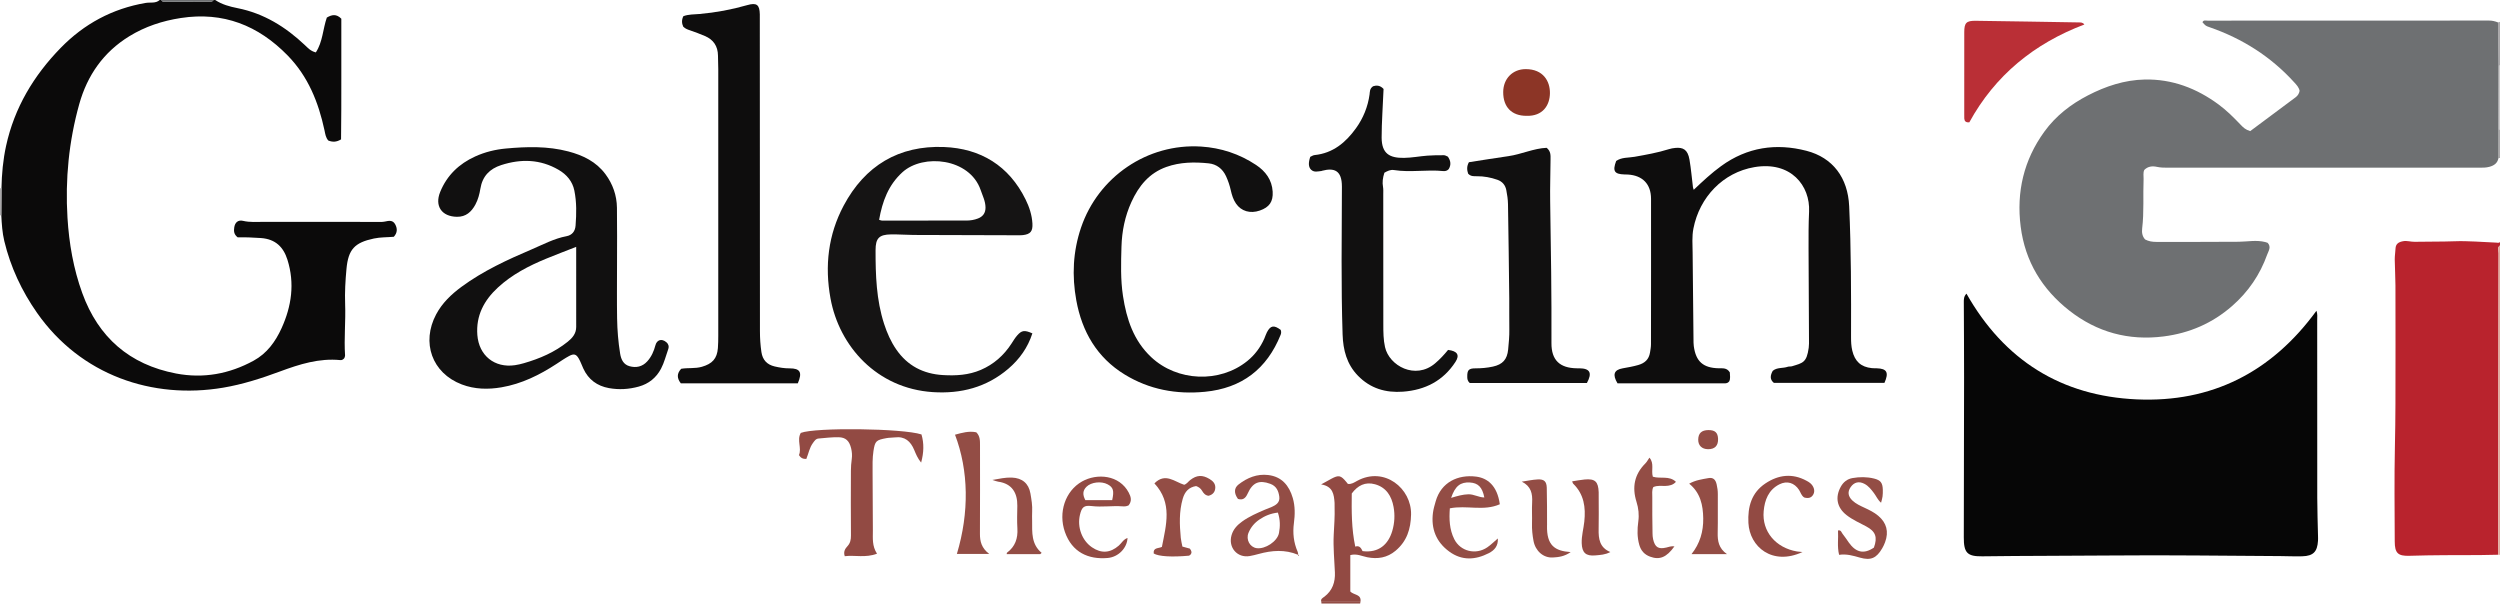 <?xml version="1.0" encoding="iso-8859-1"?>
<!-- Generator: Adobe Illustrator 27.0.0, SVG Export Plug-In . SVG Version: 6.00 Build 0)  -->
<svg version="1.1" id="Layer_1" xmlns="http://www.w3.org/2000/svg" xmlns:xlink="http://www.w3.org/1999/xlink" x="0px" y="0px"
	 viewBox="0 0 1487 359" style="enable-background:new 0 0 1487 359;" xml:space="preserve">
<g>
	<path style="fill:#0B0A0A;" d="M128,0c4.009,2.688,8.623,3.92,13.216,4.833c15.687,3.118,28.609,11.132,40.044,21.925
		c1.805,1.704,3.435,3.626,6.593,4.42c4.12-6.24,4.177-13.934,6.541-20.721c2.968-1.757,5.671-2.329,8.624,0.679
		c-0.094,23.809,0.152,47.888-0.16,71.774c-2.909,1.757-5.259,1.617-7.604,0.663c-1.563-1.811-1.793-3.97-2.247-6.079
		c-3.579-16.644-9.73-32.009-21.884-44.463c-17.519-17.952-38.359-26.19-63.559-22.317c-10.955,1.684-21.26,5.068-30.698,10.874
		c-15.322,9.425-24.951,23.25-29.728,40.334c-6.178,22.098-8.402,44.745-6.998,67.619c0.937,15.262,3.549,30.344,8.796,44.799
		c9.572,26.366,28.139,42.507,55.723,47.813c16.245,3.125,31.733,0.29,46.223-7.631c7.911-4.325,12.962-11.314,16.604-19.325
		c5.962-13.114,7.894-26.677,3.491-40.678c-2.401-7.635-7.166-12.306-15.752-12.93c-4.779-0.347-9.564-0.508-13.859-0.419
		c-2.36-1.825-2.318-3.855-2.043-5.841c0.415-3.006,2.297-4.665,5.208-3.97c4.152,0.992,8.293,0.594,12.431,0.606
		c22.326,0.066,44.653,0.035,66.979,0.025c1.663-0.001,3.381,0.151,4.977-0.204c2.415-0.538,4.7-0.984,6.125,1.615
		c1.398,2.549,1.364,5.062-0.8,7.432c-3.969,0.358-7.935,0.202-11.876,1.038c-11.497,2.44-15.207,6.486-16.284,18.064
		c-0.645,6.934-1.062,13.935-0.797,20.932c0.386,10.152-0.712,20.304-0.048,30.459c0.041,0.622-0.305,1.27-0.406,1.661
		c-0.718,0.941-1.585,1.281-2.361,1.204c-12.615-1.255-24.287,2.441-35.854,6.727c-11.038,4.09-22.222,7.706-33.857,9.668
		c-42.1,7.102-84.699-7.372-110.697-44.458c-9.117-13.005-15.77-27.225-19.502-42.72c-1.209-5.02-1.522-10.171-1.774-15.316
		c0.032-5.38,0.064-10.761,0.096-16.141c0.16-8.481,0.929-16.902,2.739-25.197C8.571,64.059,20.07,44.923,36.106,28.48
		C50.02,14.212,66.823,5.126,86.655,1.737C89.408,1.267,92.576,2.177,95,0c0.333,0,0.667,0,1,0c0.222,0.732,0.743,1.011,1.477,1.009
		c9.152-0.023,18.304-0.043,27.456-0.057C125.778,0.951,126.602,0.949,127,0C127.333,0,127.667,0,128,0z"/>
	<path style="fill:#B9232D;" d="M1485.941,329.956c-3.657,0.07-7.313,0.192-10.97,0.202c-13.976,0.039-27.95-0.014-41.924,0.43
		c-6.808,0.217-8.63-1.669-8.657-8.502c-0.074-18.817-0.302-37.641,0.1-56.45c0.181-8.478,0.29-16.956,0.317-25.433
		c0.075-23.48,0.053-46.961,0.005-70.441c-0.011-5.148-0.358-10.295-0.416-15.444c-0.024-2.146,0.371-4.293,0.457-6.444
		c0.117-2.938,1.971-3.935,4.502-4.404c2.359-0.437,4.623,0.408,6.937,0.351c7.812-0.19,15.621-0.01,23.444-0.311
		c8.28-0.32,16.603,0.472,24.907,0.789c0.808,0.031,1.643,0.371,2.357-0.299c0,0.667,0,1.333,0,2
		c-1.8,1.222-0.833,3.047-0.837,4.546c-0.112,43.644-0.158,87.288-0.204,130.932
		C1485.941,297.637,1485.946,313.797,1485.941,329.956z"/>
	<path style="fill:#E1AC9E;" d="M1485.941,329.956c0.005-16.159,0-32.318,0.017-48.478c0.047-43.644,0.092-87.288,0.204-130.932
		c0.004-1.499-0.963-3.324,0.837-4.546c0,61.333,0,122.667,0,184C1486.647,329.985,1486.294,329.971,1485.941,329.956z"/>
	<path style="fill:#CDCBCC;" d="M1487,39c0,12.667,0,25.333,0,38c-0.308,0.005-0.615-0.009-0.921-0.042
		c0.022-12.63,0.043-25.259,0.065-37.889C1486.431,39.065,1486.716,39.043,1487,39z"/>
	<path style="fill:#6E7072;" d="M127,0c-0.398,0.949-1.222,0.951-2.067,0.952c-9.152,0.014-18.304,0.034-27.456,0.057
		C96.743,1.011,96.222,0.732,96,0C106.333,0,116.667,0,127,0z"/>
	<path style="fill:#AAA8AA;" d="M1487,39c-0.284,0.043-0.569,0.065-0.856,0.069c-0.114-8.576-0.229-17.152-0.343-25.728
		c0.4-0.113,0.799-0.227,1.199-0.34C1487,21.667,1487,30.333,1487,39z"/>
	<path style="fill:#934D45;" d="M809.196,358.003c-0.065,0.332-0.131,0.665-0.196,0.997c-7.667,0-15.333,0-23,0
		c-0.025-0.333-0.05-0.665-0.075-0.998C793.682,358.002,801.439,358.003,809.196,358.003z"/>
	<path style="fill:#AAA8AA;" d="M1486.079,76.958c0.306,0.033,0.613,0.047,0.921,0.042c0,5.667,0,11.333,0,17l-0.465-0.006
		l-0.458,0.078C1486.078,88.367,1486.078,82.662,1486.079,76.958z"/>
	<path style="fill:#AAA8AA;" d="M0,112c0.297,0.023,0.591,0.006,0.883-0.051c-0.032,5.38-0.064,10.761-0.096,16.141l-0.406,0.063
		L0,128C0,122.667,0,117.333,0,112z"/>
	<path style="fill:#6E7072;" d="M1486.079,76.958c-0.001,5.705-0.001,11.409-0.002,17.114c-0.576,2.997-2.569,4.372-5.387,5.15
		c-1.989,0.549-3.946,0.517-5.931,0.517c-61.811,0.009-123.621,0.008-185.432,0.007c-2.158,0-4.287-0.04-6.438-0.51
		c-2.675-0.585-5.315-0.317-7.465,1.838c-0.815,1.704-0.345,3.563-0.417,5.364c-0.391,9.799,0.331,19.629-0.844,29.411
		c-0.282,2.348,0.006,4.66,1.739,6.576c2.083,1.13,4.32,1.464,6.697,1.458c16.327-0.041,32.656,0.088,48.981-0.084
		c5.288-0.056,10.571-1.176,15.84,0.182c0.475,0.122,0.935,0.305,1.356,0.444c2.348,2.461,0.52,4.834-0.252,6.994
		c-4.279,11.979-11.25,22.174-20.837,30.566c-11.716,10.256-25.319,16.158-40.758,18.125c-20.856,2.657-39.657-2.507-56.067-15.349
		c-16.213-12.688-26.349-29.291-28.966-49.995c-2.61-20.642,1.864-39.636,14.134-56.531c6.761-9.31,15.681-16.234,25.879-21.498
		c10.588-5.466,21.738-9.172,33.73-9.432c16.392-0.356,30.898,5.205,43.986,14.847c4.854,3.576,9.071,7.83,13.215,12.161
		c1.403,1.467,2.79,2.856,5.586,3.675c8.747-6.507,17.925-13.31,27.066-20.163c1.211-0.908,2.028-2.189,2.315-3.767
		c-0.376-2.056-1.751-3.492-3.097-4.976c-13.935-15.366-30.882-26.108-50.416-32.884c-2.314-0.803-2.323-0.776-4.268-2.965
		c0.629-1.492,1.968-0.956,3.023-0.956c55.813-0.025,111.626-0.015,167.439-0.052c1.892-0.001,3.61,0.411,5.311,1.115
		c0.114,8.576,0.229,17.152,0.343,25.728C1486.122,51.698,1486.101,64.328,1486.079,76.958z"/>
	<path style="fill:#060606;" d="M1169.658,174.657c22.476,39.722,56.515,60.904,101.305,62.896
		c44.519,1.98,80.211-16.131,106.864-52.714c0.725,2.023,0.443,3.767,0.444,5.437c0.019,35.325-0.012,70.65,0.036,105.975
		c0.01,7.483,0.296,14.966,0.448,22.45c0.02,0.999,0.055,2.003-0.009,2.999c-0.417,6.513-2.808,8.974-9.318,9.183
		c-4.323,0.139-8.656-0.098-12.985-0.119c-33.478-0.166-66.96-0.688-100.434-0.358c-25.644,0.253-51.29,0.134-76.932,0.495
		c-9.012,0.127-11.033-2.137-11.011-11.273c0.076-31.657,0.146-63.314,0.166-94.971c0.01-14.994-0.091-29.988-0.158-44.982
		C1168.065,177.983,1168.067,176.325,1169.658,174.657z"/>
	<path style="fill:#0E0D0D;" d="M1028.899,221.492c0.044,1.886,0.48,3.716-0.369,5.357c-0.201,0.202-0.314,0.325-0.438,0.436
		c-0.123,0.109-0.248,0.221-0.387,0.305c-0.914,0.55-1.932,0.405-2.921,0.405c-20.971,0.005-41.943,0.004-62.686,0.004
		c-3.136-5.207-2.079-8.015,3.068-8.918c3.104-0.545,6.196-1.093,9.236-1.962c3.863-1.104,6.366-3.286,7.03-7.451
		c0.262-1.647,0.573-3.262,0.574-4.937c0.014-28.828,0.091-57.657,0.032-86.485c-0.018-8.812-5.073-13.915-13.803-14.436
		c-0.665-0.04-1.332-0.029-1.998-0.048c-6.032-0.17-7.196-2.005-4.932-8.011c3.222-2.284,7.262-1.835,10.939-2.49
		c6.866-1.222,13.714-2.43,20.371-4.522c1.292-0.406,2.554-0.637,3.885-0.757c4.472-0.402,7.356,0.832,8.41,6.982
		c0.926,5.4,1.376,10.881,2.053,16.324c0.053,0.427,0.236,0.838,0.462,1.609c5.369-5.103,10.587-9.975,16.377-14.17
		c15.443-11.187,32.589-13.712,50.692-9.029c15.658,4.051,24.625,15.992,25.398,32.968c1.18,25.956,1.173,51.937,1.111,77.914
		c-0.006,2.669,0.1,5.298,0.723,7.933c1.519,6.416,5.132,9.771,11.616,10.45c0.991,0.104,1.997,0.072,2.996,0.102
		c5.995,0.18,7.276,2.473,4.545,8.646c-21.813,0-43.756,0-65.809,0c-2.542-2.06-2.082-4.502-0.646-7.131
		c2.556-2.182,6.005-1.393,8.945-2.428c0.762-0.268,1.688-0.052,2.468-0.291c6.482-1.985,8.763-2.14,9.992-11.028
		c0.227-1.639,0.165-3.324,0.158-4.988c-0.083-17.821-0.22-35.642-0.257-53.464c-0.016-7.492-0.047-14.994,0.311-22.474
		c0.738-15.418-10.797-30.187-32.515-26.5c-18.675,3.171-32.641,17.851-36.287,36.524c-0.926,4.745-0.509,9.638-0.468,14.466
		c0.147,17.156,0.336,34.311,0.518,51.467c0.014,1.329-0.003,2.672,0.172,3.984c1.229,9.195,5.567,13.022,14.938,13.208
		C1024.719,219.107,1027.164,218.671,1028.899,221.492z"/>
	<path style="fill:#111010;" d="M367.005,157.497c0.002,10.664-0.129,21.331,0.048,31.993c0.116,6.972,0.679,13.929,1.801,20.84
		c0.585,3.602,2.04,6.511,5.6,7.495c3.88,1.072,7.549,0.356,10.485-2.837c2.557-2.78,3.98-6.111,4.916-9.653
		c0.793-3,3.535-4.323,6.581-1.712c1.157,0.991,1.618,2.428,1.02,4.085c-1.402,3.888-2.337,7.952-4.296,11.629
		c-2.881,5.409-7.301,8.952-13.202,10.597c-5.853,1.631-11.829,1.985-17.78,0.908c-6.962-1.259-12.191-5.058-15.209-11.609
		c-0.899-1.951-1.614-4.001-2.664-5.865c-1.528-2.714-2.919-3.157-5.72-1.661c-2.625,1.403-5.085,3.122-7.584,4.754
		c-10.08,6.581-20.736,11.863-32.712,13.912c-7.964,1.362-15.938,1.211-23.596-1.699c-17.802-6.765-24.165-24.984-15.282-41.674
		c3.589-6.744,8.975-11.9,15.077-16.397c12.927-9.528,27.406-16.151,42.056-22.412c6.678-2.854,13.13-6.337,20.412-7.702
		c3.219-0.603,5.124-2.803,5.393-6.279c0.541-6.987,0.677-13.99-0.726-20.86c-1.116-5.463-4.532-9.527-9.362-12.336
		c-10.915-6.349-22.338-6.627-34.104-2.84c-6.922,2.228-11.212,6.651-12.428,14.038c-0.533,3.241-1.378,6.51-2.968,9.451
		c-2.349,4.345-5.63,7.363-10.984,7.281c-9.064-0.139-13.37-6.415-9.951-14.799c4.027-9.876,11.204-16.73,20.844-21.102
		c5.794-2.627,11.959-4.139,18.208-4.71c12.441-1.136,24.928-1.493,37.183,1.738c8.683,2.29,16.522,6.05,22.06,13.519
		c4.389,5.919,6.722,12.612,6.834,19.926C367.132,134.84,367.004,146.17,367.005,157.497z M342.716,146.83
		c-6.369,2.503-12.085,4.665-17.734,6.987c-10.478,4.308-20.477,9.48-28.875,17.248c-8.183,7.57-13.054,16.637-12.181,28.173
		c0.93,12.277,10.273,19.751,22.368,17.975c1.823-0.268,3.578-0.685,5.323-1.188c9.458-2.729,18.385-6.558,26.12-12.802
		c2.795-2.256,4.99-4.86,4.986-8.745C342.707,178.843,342.716,163.207,342.716,146.83z"/>
	<path style="fill:#0E0D0D;" d="M474.536,227.992c-23.332,0-46.438,0-69.595,0c-2.325-3.006-2.456-5.773,0.225-8.637
		c4.041-0.698,8.23-0.013,12.308-1.189c6.164-1.777,9.038-4.821,9.529-11.125c0.194-2.487,0.223-4.991,0.223-7.487
		c0.012-52.828,0.012-105.655,0.001-158.483c-0.001-2.664-0.135-5.328-0.17-7.993c-0.072-5.572-2.659-9.488-7.77-11.655
		c-2.897-1.228-5.844-2.353-8.822-3.366c-1.436-0.488-2.816-0.964-4.037-2.14c-0.925-1.932-1.088-3.983,0.027-6.277
		c3.041-1.179,6.429-1.037,9.661-1.324c9.629-0.855,19.048-2.594,28.329-5.265c5.635-1.621,7.362-0.267,7.486,5.45
		c0.022,0.999,0.003,2,0.003,3c0.024,61.826,0.046,123.653,0.078,185.479c0.002,4.16,0.266,8.298,0.875,12.427
		c0.692,4.692,3.365,7.495,7.844,8.544c2.904,0.68,5.848,1.167,8.885,1.151C475.956,219.071,477.358,221.464,474.536,227.992z"/>
	<path style="fill:#151414;" d="M614.056,198.286c-2.707,8.407-7.605,15.325-14.275,21.025
		c-12.973,11.088-28.217,15.01-44.956,13.917c-33.22-2.17-55.669-27.204-60.86-55.816c-3.491-19.241-1.37-37.775,7.835-55.088
		c12.649-23.789,32.851-35.937,59.7-34.88c21.777,0.857,38.63,11.107,48.53,31.217c2.2,4.468,3.767,9.199,4.054,14.247
		c0.265,4.666-1.152,6.41-5.724,6.943c-1.317,0.153-2.662,0.086-3.994,0.082c-20.323-0.052-40.646-0.089-60.969-0.182
		c-4.487-0.02-8.977-0.408-13.46-0.333c-7.066,0.119-9.146,2.278-9.153,9.401c-0.013,14.809,0.447,29.569,5.088,43.851
		c1.753,5.395,4.009,10.529,7.24,15.206c6.708,9.712,16.078,14.518,27.763,15.217c7.718,0.462,15.283,0.018,22.484-3.07
		c7.714-3.308,13.723-8.638,18.275-15.661c1.082-1.669,2.115-3.404,3.422-4.888C607.751,196.414,609.417,196.241,614.056,198.286z
		 M522.894,130.726c0.758,0.225,1.21,0.477,1.663,0.478c16.785,0.008,33.569-0.005,50.354-0.022
		c2.341-0.002,4.617-0.386,6.808-1.238c2.963-1.152,4.482-3.302,4.465-6.491c-0.02-3.735-1.701-6.988-2.885-10.42
		c-6.565-19.037-34.209-21.737-46.489-10.63C528.354,110.051,524.824,119.874,522.894,130.726z"/>
	<path style="fill:#111010;" d="M761.752,196.205c0.393,0.977,0.352,1.982-0.026,2.922c-8.19,20.37-23.098,31.78-45.056,33.909
		c-17.032,1.651-33.117-1.333-47.742-10.296c-16.454-10.084-25.357-25.481-28.746-44.09c-2.651-14.563-2.008-29.025,2.81-43.243
		c10.239-30.215,39.505-50.249,71.42-48.233c11.75,0.742,22.784,4.363,32.665,10.922c5.641,3.744,9.489,8.84,9.904,15.888
		c0.352,5.987-1.99,9.293-7.669,11.255c-5.685,1.964-11.025,0.4-14.145-4.151c-1.623-2.368-2.45-5.065-3.071-7.816
		c-0.66-2.92-1.589-5.722-2.842-8.446c-2.06-4.477-5.658-7.183-10.337-7.667c-8.457-0.875-16.942-0.78-25.127,2.126
		c-10.266,3.645-16.48,11.339-20.835,20.887c-3.844,8.428-5.643,17.359-5.903,26.535c-0.278,9.807-0.59,19.645,0.91,29.409
		c2.106,13.712,6.271,26.444,16.776,36.313c15.466,14.529,40.739,15.591,57.165,2.291c4.476-3.624,7.807-8.126,10.132-13.379
		c0.536-1.21,0.907-2.5,1.514-3.671C755.678,193.557,757.753,193.208,761.752,196.205z"/>
	<path style="fill:#111010;" d="M823.434,102.738c-0.993,3.103-1.3,5.685-0.82,8.39c0.258,1.457,0.147,2.984,0.148,4.48
		c0.007,25.82-0.03,51.64,0.038,77.459c0.012,4.465,0.009,8.909,1.009,13.378c2.498,11.159,18.012,19.627,29.748,9.724
		c2.928-2.471,5.493-5.261,7.754-8.036c5.597,0.666,7.023,3.079,4.42,7.096c-7.331,11.312-18.078,16.771-31.244,17.744
		c-10.258,0.758-19.397-1.901-26.778-9.498c-6.668-6.863-8.825-15.273-9.128-24.548c-0.958-29.3-0.491-58.607-0.408-87.908
		c0.028-9.907-4.824-11.269-11.705-9.467c-0.16,0.042-0.309,0.147-0.469,0.162c-2.115,0.202-4.327,0.986-6.163-0.791
		c-1.55-1.501-1.711-4.025-0.495-7.626c0.76-0.325,1.64-0.968,2.576-1.062c10.964-1.107,18.56-7.512,24.642-15.975
		c4.297-5.98,7.055-12.724,8.068-20.112c0.219-1.593-0.002-3.421,2.1-4.851c1.79-0.551,3.996-0.776,6.223,1.607
		c-0.237,4.788-0.522,9.89-0.731,14.995c-0.191,4.654-0.445,9.312-0.417,13.967c0.058,9.507,4.692,12.169,13.324,12.042
		c4.634-0.068,9.251-0.978,13.889-1.332c3.286-0.251,6.596-0.267,9.894-0.251c0.772,0.004,1.541,0.561,2.3,0.859
		c1.693,2.432,2.037,4.881,0.473,7.423c-0.894,0.955-1.998,1.27-3.206,1.146c-9.769-1.004-19.598,0.938-29.358-0.609
		C827.023,100.811,825.243,101.71,823.434,102.738z"/>
	<path style="fill:#111010;" d="M873.254,103.31c-0.725-2.125-0.938-4.347,0.452-6.821c7.749-1.196,15.579-2.478,23.433-3.596
		c7.821-1.113,15.154-4.673,22.818-4.967c2.531,2.081,2.319,4.506,2.308,6.792c-0.04,8.327-0.358,16.658-0.224,24.981
		c0.454,28.141,0.882,56.28,0.762,84.428c-0.043,10.097,4.968,14.823,15.136,14.939c0.5,0.006,1-0.004,1.5,0.002
		c6.314,0.066,7.734,2.74,4.445,8.751c-23.299,0-46.7,0-69.687,0c-1.368-1.267-1.443-2.446-1.467-3.613
		c-0.083-4.053,0.824-5.105,4.819-5.109c3.515-0.004,6.975-0.286,10.409-1.039c5.804-1.273,8.514-4.217,9.094-10.211
		c0.384-3.968,0.769-7.934,0.695-11.942c-0.115-6.164,0.028-12.333-0.041-18.499c-0.21-18.65-0.432-37.3-0.75-55.948
		c-0.048-2.812-0.467-5.647-1.013-8.412c-0.581-2.939-2.346-5.081-5.277-6.108c-3.952-1.385-8.029-2.147-12.207-2.113
		C876.581,104.84,874.799,104.954,873.254,103.31z"/>
	<path style="fill:#BA2F36;" d="M1239.777,14.57c-29.835,11.282-53.144,30.265-68.427,58.192c-2.098,0.176-2.88-0.692-2.995-2.258
		c-0.061-0.828-0.02-1.663-0.02-2.495c-0.001-16.309-0.017-32.618,0.009-48.927c0.009-5.471,1.217-6.787,6.775-6.717
		c20.447,0.259,40.893,0.638,61.339,0.969C1237.625,13.352,1238.815,13.274,1239.777,14.57z"/>
	<path style="fill:#924A43;" d="M479.602,272.978c-2.016,0.061-3.284-0.558-4.391-2.279c1.813-4.113-1.408-8.908,1.096-13.209
		c8.6-3.355,60.718-2.734,71.79,0.915c1.56,5.307,1.428,10.721-0.209,16.741c-2.141-2.616-3.097-5.086-4.116-7.526
		c-2.133-5.111-5.541-8.215-11.514-7.457c-1.636,0.208-3.282,0.118-4.946,0.427c-6.182,1.147-6.852,1.656-7.777,7.686
		c-0.658,4.29-0.527,8.629-0.515,12.952c0.034,11.493,0.104,22.986,0.168,34.478c0.025,4.466-0.551,9.008,2.461,13.626
		c-6.819,2.616-13.157,0.733-19.189,1.492c-0.923-2.811,0.312-4.525,1.619-5.959c1.721-1.889,2.093-3.916,2.072-6.381
		c-0.112-12.825-0.077-25.652-0.031-38.478c0.008-2.318,0.188-4.652,0.506-6.949c0.302-2.188,0.145-4.281-0.373-6.41
		c-1.062-4.364-3.15-6.513-7.494-6.583c-3.967-0.064-7.948,0.422-11.914,0.771c-1.649,0.145-2.463,1.513-3.359,2.737
		C481.48,266.312,480.944,269.662,479.602,272.978z"/>
	<path style="fill:#924A43;" d="M809.196,358.003c-7.757,0-15.514-0.001-23.27-0.001c-0.617-1.764,0.865-2.354,1.849-3.111
		c4.776-3.671,6.473-8.606,6.224-14.449c-0.317-7.461-1.079-14.914-0.704-22.392c0.274-5.469,0.705-10.93,0.522-16.413
		c-0.028-0.831,0.046-1.667-0.013-2.494c-0.356-4.984-0.89-9.871-7.996-11.02c2.606-1.442,4.343-2.434,6.108-3.373
		c4.364-2.324,5.598-2.05,8.863,1.909c0.311,0.377,0.611,0.762,0.94,1.173c2.174,0.296,3.863-0.928,5.556-1.844
		c16.132-8.733,32.341,4.507,32.027,20.014c-0.176,8.666-2.495,15.938-9.237,21.594c-4.972,4.17-10.626,5.068-16.819,3.854
		c-3.192-0.626-6.255-2.306-10.084-1.283c0,7.233,0,14.463,0,21.655C805.147,354.012,809.984,353.299,809.196,358.003z
		 M810.451,327.809c9.677,1.206,15.311-4.027,17.665-11.98c1.406-4.752,1.644-9.57,0.781-14.307
		c-1.16-6.367-4.294-11.601-11.022-13.477c-5.845-1.63-10.327,0.747-13.842,5.477c-0.126,10.434-0.192,20.868,2.078,31.6
		C808.682,324.258,809.637,326.111,810.451,327.809z"/>
	<path style="fill:#934D45;" d="M772.027,329.962c-7.731-3.242-15.534-2.615-23.377-0.465c-1.759,0.482-3.536,0.933-5.332,1.243
		c-7.385,1.277-12.902-5.124-10.794-12.412c1.031-3.566,3.409-6.045,6.291-8.124c4.204-3.034,8.944-5.062,13.674-7.096
		c1.218-0.524,2.485-0.937,3.7-1.468c2.705-1.183,5.19-2.666,4.742-6.168c-0.439-3.434-1.707-6.358-5.371-7.699
		c-6.576-2.407-10.464-0.853-13.465,5.831c-1.194,2.659-2.767,4.068-5.75,3.164c-2.375-3.285-2.472-6.412,0.373-8.625
		c5.109-3.974,10.98-6.388,17.571-5.606c8.096,0.961,12.492,6.231,14.667,13.717c1.425,4.904,1.312,9.952,0.663,14.867
		c-0.787,5.964-0.157,11.561,2.206,17.026c0.269,0.623,0.434,1.247,0.124,1.906L772.027,329.962z M760.08,304.882
		c-4.349,0.513-7.772,1.974-10.954,4.122c-2.964,2.001-5.174,4.643-6.518,7.921c-1.65,4.025,0.805,8.535,4.816,9.12
		c5.056,0.737,12.367-3.976,13.325-9.043C761.477,313.149,761.525,309.156,760.08,304.882z"/>
	<path style="fill:#934D45;" d="M892.091,299.927c-9.63,4.287-19.683,0.411-29.724,2.428c-0.467,6.308-0.277,12.55,2.623,18.334
		c3.658,7.294,12.806,9.519,19.614,4.885c2.174-1.479,4.055-3.388,6.304-5.299c0.291,4.393-1.95,7.005-5.365,8.747
		c-7.983,4.073-15.966,4.577-23.51-0.939c-7.809-5.71-10.944-13.577-9.703-23.13c0.297-2.289,0.98-4.539,1.615-6.771
		c3.239-11.387,13.261-16.05,24.027-14.699C884.684,284.324,890.55,288.766,892.091,299.927z M863.117,296.136
		c3.767-1.127,6.877-2.036,10.244-2.132c3.305-0.094,6.171,1.853,9.514,1.89c-1.197-6.119-3.693-8.617-8.593-8.905
		C868.644,286.658,865.528,289.079,863.117,296.136z"/>
	<path style="fill:#934D45;" d="M588.385,329.475c-7.012,0-13.088,0-19.234,0c7.412-24.707,7.02-49.547-1.11-70.915
		c4.154-1.136,8.25-2.334,12.646-1.434c2.32,2.246,2.221,5.1,2.221,7.918c0.004,17.477,0.063,34.954-0.04,52.43
		C582.842,322.042,583.821,326.006,588.385,329.475z"/>
	<path style="fill:#924A43;" d="M671.297,300.59c-1.346,0.67-2.524,0.669-3.678,0.582c-6.092-0.459-12.174,0.584-18.3-0.17
		c-4.644-0.572-5.88,0.702-6.951,5.169c-1.763,7.353,1.184,15.327,7.164,19.383c5.565,3.775,10.86,3.388,15.915-1.017
		c1.705-1.486,2.764-3.757,5.203-4.538c-0.251,5.945-5.393,11.326-11.783,11.889c-11.502,1.014-21.219-3.379-25.449-15.443
		c-4.074-11.621,0.161-24.396,10.155-30.048c8.887-5.025,22.196-4.004,27.797,6.609C672.697,295.522,673.395,297.928,671.297,300.59
		z M645.569,297.496c5.67,0,10.88,0,15.958,0c1.258-5.649,0.641-7.61-2.704-9.413c-3.777-2.035-9.818-1.334-12.604,1.463
		C644.011,291.762,643.82,294.193,645.569,297.496z"/>
	<path style="fill:#934D45;" d="M703.289,325.099c1.725,0.473,3.154,0.866,4.435,1.217c1.016,1.301,1.434,2.472,0.256,3.704
		c-0.281,0.174-0.547,0.477-0.838,0.504c-10.236,0.933-18.072,0.436-20.912-1.309c-0.432-3.649,2.842-2.905,4.872-3.93
		c2.529-12.995,6.384-26.137-4.457-37.772c6.462-6.566,12.037-0.916,17.709,0.833c1.593-0.523,2.395-1.897,3.565-2.808
		c3.887-3.026,7.246-3.206,11.506-0.648c1.965,1.18,3.486,2.705,3.435,5.099c-0.056,2.621-1.52,4.291-4.039,4.896
		c-1.939-0.254-2.963-1.498-3.828-2.982c-0.782-1.341-1.941-2.25-3.56-2.799c-4.277,0.708-6.702,3.245-7.944,7.559
		c-2.216,7.696-1.892,15.438-1.161,23.231C702.481,321.534,702.92,323.148,703.289,325.099z"/>
	<path style="fill:#934D45;" d="M1093.896,330.015c-1.231-4.98-0.348-9.776-0.649-14.494c1.862-0.399,2.034,1.16,2.679,1.953
		c1.359,1.672,2.522,3.503,3.774,5.263c4.046,5.684,8.766,7.166,14.902,2.971c2.242-6.226,1.055-9.602-4.673-12.653
		c-3.954-2.106-8.076-3.903-11.631-6.697c-5.702-4.481-6.862-10.52-3.437-16.793c1.563-2.863,3.929-4.657,6.931-5.197
		c4.255-0.765,8.626-0.779,12.865,0.264c3.984,0.981,5.14,2.611,5.24,6.717c0.032,1.327,0.005,2.669-0.161,3.983
		c-0.143,1.134-0.52,2.238-0.879,3.7c-2.014-1.732-2.847-3.91-4.197-5.688c-1.61-2.122-3.208-4.25-5.646-5.539
		c-3.263-1.724-6.153-1.063-8.247,1.922c-1.93,2.752-1.604,5.487,1.038,7.984c2.084,1.97,4.679,3.124,7.238,4.316
		c2.863,1.334,5.706,2.716,8.139,4.768c4.986,4.204,6.358,9.489,4.07,15.683c-0.457,1.237-1.015,2.454-1.677,3.593
		c-3.43,5.905-6.748,7.472-13.288,5.607C1102.283,330.536,1098.37,329.345,1093.896,330.015z"/>
	<path style="fill:#8C3526;" d="M907.892,68.897c-8.734-0.005-13.819-5.213-13.787-14.121c0.028-7.967,5.589-13.673,13.42-13.663
		c10.43,0.013,14.486,7.263,14.375,14.383C921.788,62.59,917.71,69.213,907.892,68.897z"/>
	<path style="fill:#924A43;" d="M1072.114,328.35c-17.931,8.303-31.464-3.103-32.162-17.344
		c-0.468-9.563,1.805-17.931,10.144-23.484c7.734-5.151,15.979-6.169,24.451-1.552c0.725,0.395,1.464,0.803,2.096,1.326
		c2.218,1.836,3.055,4.546,1.997,6.644c-1.197,2.375-3.231,2.596-5.487,1.959c-1.717-1.071-2.101-2.996-3.089-4.505
		c-2.789-4.262-7.126-5.609-11.664-3.322c-6.518,3.285-8.786,9.374-9.373,15.998c-1.07,12.077,7.186,21.786,19.843,23.944
		C1069.682,328.153,1070.512,328.188,1072.114,328.35z"/>
	<path style="fill:#934D45;" d="M995.963,324.966c-4.708,6.609-8.841,8.222-14.489,6.136c-3.4-1.256-5.437-3.571-6.425-7.015
		c-1.313-4.578-1.239-9.269-0.597-13.84c0.575-4.095,0.128-7.963-1.06-11.743c-2.739-8.721-1.275-16.327,5.27-22.868
		c0.904-0.903,1.505-2.108,2.415-3.416c3.021,3.366,0.935,7.586,2.024,11.323c4.471,1.413,9.772-0.805,13.744,3.056
		c-1.692,1.903-3.885,2.357-6.278,2.435c-2.296,0.075-4.649-0.408-7.162,0.669c-0.976,1.847-0.591,4.068-0.615,6.132
		c-0.082,7.143,0.05,14.29,0.137,21.434c0.014,1.156,0.096,2.338,0.35,3.461c1.086,4.786,3.143,6.093,7.888,4.942
		C992.596,325.325,993.959,324.737,995.963,324.966z"/>
	<path style="fill:#934D45;" d="M1006.09,329.615c5.037-6.306,7.12-13.487,6.991-21.328c-0.128-7.835-1.657-15.147-8.348-20.594
		c3.717-2.112,7.621-2.623,11.418-3.312c2.753-0.499,4.238,0.775,4.9,3.675c0.441,1.929,0.73,3.878,0.711,5.896
		c-0.074,7.637,0.097,15.279-0.075,22.913c-0.11,4.869,0.569,9.268,5.531,12.75C1019.772,329.615,1013.144,329.615,1006.09,329.615z
		"/>
	<path style="fill:#934D45;" d="M618.716,329.606c-6.646,0-13.291,0-19.928,0c0.055-0.269,0.008-0.739,0.203-0.884
		c4.841-3.62,6.511-8.485,6.153-14.403c-0.271-4.477-0.109-8.985-0.041-13.478c0.115-7.6-3.109-13.202-11.402-14.346
		c-0.963-0.133-1.887-0.556-3.419-1.026c4.24-0.737,7.83-1.565,11.596-1.406c6.086,0.256,9.98,3.415,11.021,9.43
		c0.622,3.594,1.243,7.205,1.03,10.897c-0.105,1.826-0.027,3.662-0.017,5.494c0.037,6.801-0.547,13.766,5.664,18.957
		C619.289,329.095,619.003,329.351,618.716,329.606z"/>
	<path style="fill:#924A43;" d="M957.834,328.347c-3.048,1.634-6.026,1.748-8.934,2.009c-5.687,0.511-7.928-1.637-8.102-7.291
		c-0.134-4.371,1.098-8.556,1.551-12.847c0.891-8.433-0.169-16.212-6.579-22.481c-0.317-0.31-0.4-0.861-0.651-1.435
		c2.568-0.389,4.999-0.881,7.454-1.104c6.147-0.56,8.071,1.223,8.32,7.544c0.052,1.33,0.01,2.663,0.01,3.995
		c0,5.993,0.111,11.989-0.032,17.978C950.733,320.5,951.46,325.743,957.834,328.347z"/>
	<path style="fill:#934D45;" d="M934.232,328.385c-3.704,2.632-7.271,3.027-10.647,3.214c-5.642,0.314-10.346-3.947-11.446-9.847
		c-0.639-3.427-1.018-6.893-0.904-10.416c0.135-4.162-0.155-8.342,0.079-12.495c0.294-5.208-0.62-9.609-6.155-12.354
		c3.172-0.465,6.331-1.173,9.518-1.331c3.728-0.184,5.23,1.187,5.34,4.973c0.214,7.326,0.13,14.66,0.169,21.991
		c0.001,0.166-0.013,0.333-0.017,0.499C919.9,324.356,924.711,327.741,934.232,328.385z"/>
	<path style="fill:#934D45;" d="M1016.191,255.81c3.889-0.029,5.584,1.516,5.713,5.206c0.143,4.074-1.912,6.203-5.951,6.166
		c-3.72-0.034-5.948-2.255-5.852-5.832C1010.202,257.62,1012.157,255.84,1016.191,255.81z"/>
	<path style="fill:#934D45;" d="M771.949,330.054c0.347-0.22,0.843,0.007,0.723,0.195c-0.563,0.889-0.47-0.066-0.645-0.287
		L771.949,330.054z"/>
</g>
</svg>
